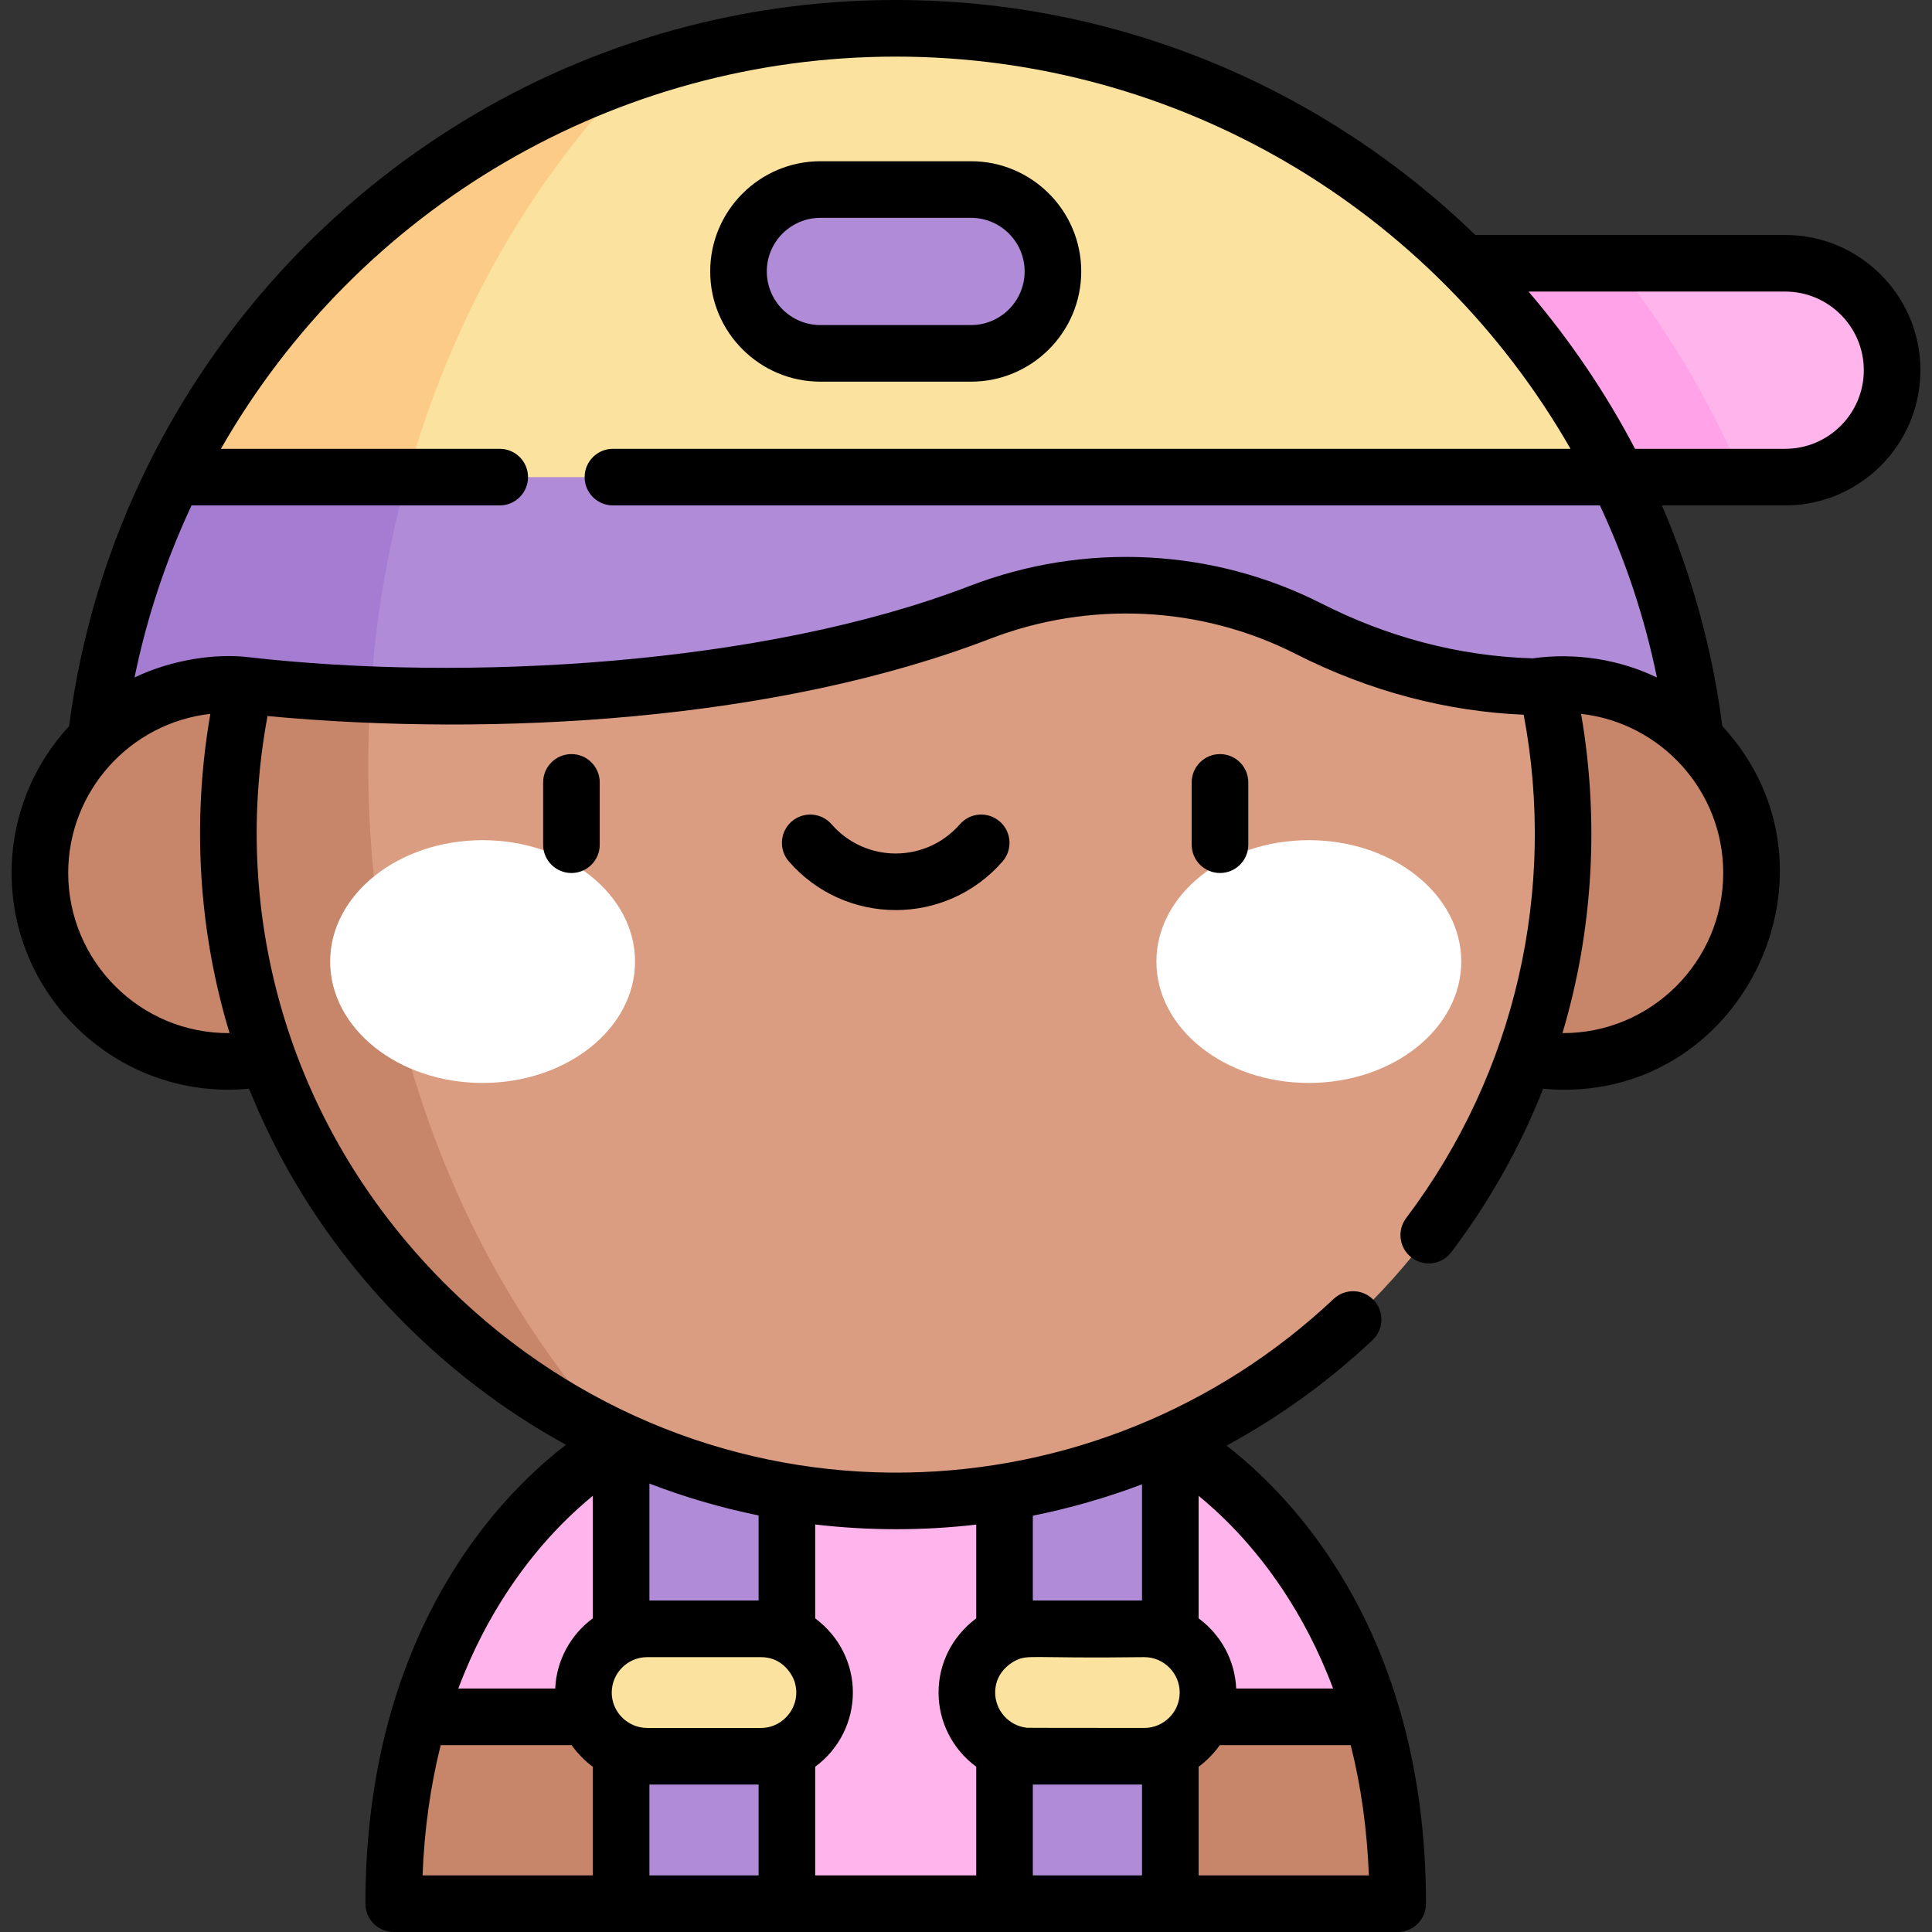 <svg id="Capa_1" enable-background="new 0 0 512 512" height="512" viewBox="0 0 512 512" width="512" xmlns="http://www.w3.org/2000/svg"><rect x="0" y="0" width="512" height="512" fill="#333333" stroke="none"/><g><g><path d="m208.537 504.498h57.672l21.969-61.176-21.969-61.176h-57.672l-21.968 61.176z" fill="#ffb5ec"/><path d="m288.178 454.98v49.52h82.231c0-19.054-2.6-35.467-6.724-49.52l-37.754-36.417z" fill="#c7856a"/><path d="m288.178 382.145v72.835h75.507c-15.713-53.613-53.54-72.835-53.54-72.835z" fill="#ffb5ec"/><path d="m266.209 382.146h43.938v122.351h-43.938z" fill="#b08bd7" transform="matrix(-1 0 0 -1 576.356 886.644)"/><path d="m186.569 454.98v49.52h-82.231c0-19.054 2.6-35.467 6.724-49.52l37.754-36.417z" fill="#c7856a"/><path d="m186.569 382.145v72.835h-75.507c15.713-53.613 53.54-72.835 53.54-72.835z" fill="#ffb5ec"/><path d="m473.09 69.769h-117.475l73.085 56.672h44.39c15.65 0 28.336-12.686 28.336-28.336 0-15.65-12.686-28.336-28.336-28.336z" fill="#ffb5ec"/><path d="m164.6 382.146h43.938v122.351h-43.938z" fill="#b08bd7"/><path d="m450.772 220.909h-426.797c0-33.901 7.945-65.975 22.072-94.468l191.327-54.504 191.326 54.504c14.126 28.493 22.072 60.567 22.072 94.468z" fill="#b08bd7"/><path d="m97.592 202.852c0-34.047 5.905-66.438 16.536-95.806l-68.082 19.395c-14.126 28.493-22.072 60.567-22.072 94.468h74.178c-.367-5.962-.56-11.982-.56-18.057z" fill="#a47cd1"/><path d="m455.58 113.118c-7.654-15.443-16.896-29.959-27.523-43.349h-72.443l73.085 56.672h33.483z" fill="#ffa2e7"/><path d="m428.7 126.441h-382.653c34.903-70.423 107.56-118.941 191.326-118.941s156.423 48.518 191.327 118.941z" fill="#fbe29f"/><path d="m257.329 50.229h-39.912c-11.989 0-21.708 9.719-21.708 21.708 0 11.989 9.719 21.708 21.708 21.708h39.912c11.989 0 21.708-9.719 21.708-21.708 0-11.989-9.719-21.708-21.708-21.708z" fill="#b08bd7"/><g><circle cx="414.233" cy="231.346" fill="#c7856a" r="49.94"/></g><path d="m409.94 182.045c-25.139-.001-46.497-6.971-63.165-15.435-27.072-13.747-58.834-15.215-87.167-4.301-85.435 32.908-194.601 19.297-194.705 19.291-2.924 12.884-4.448 26.3-4.388 40.083.422 97.502 82.247 177.615 179.738 176.059 96.349-1.538 173.981-80.121 173.981-176.837-.001-13.352-1.49-26.355-4.294-38.86z" fill="#da9d81"/><path d="m201.639 431.66h-30.142c-9.324 0-16.882 7.558-16.882 16.882 0 9.324 7.558 16.882 16.882 16.882h30.142c9.324 0 16.882-7.558 16.882-16.882 0-9.323-7.558-16.882-16.882-16.882z" fill="#fbe29f"/><path d="m273.107 431.66h30.142c9.324 0 16.882 7.558 16.882 16.882 0 9.324-7.558 16.882-16.882 16.882h-30.142c-9.324 0-16.882-7.558-16.882-16.882 0-9.323 7.559-16.882 16.882-16.882z" fill="#fbe29f"/><path d="m163.48 381.243c-40.478-44.105-65.888-107.695-65.888-178.391 0-6.35.208-12.642.611-18.868-20.372-.776-33.264-2.382-33.299-2.384-.002.008-.003.015-.005.023-1.389-.137-2.842-.217-4.385-.217-27.581 0-49.94 22.359-49.94 49.939 0 27.581 22.359 49.94 49.94 49.94 3.946 0 7.36-.472 10.34-1.337 16.134 44.67 49.929 81.295 92.626 101.295z" fill="#c7856a"/><path d="m168.914 18.769c-53.743 18.252-97.937 57.371-122.867 107.672h61.875c11.806-42.343 33.157-79.447 60.992-107.672z" fill="#fccb88"/><g><g><g><ellipse cx="127.893" cy="254.824" fill="#fff" rx="40.396" ry="32.169"/></g><g><ellipse cx="346.853" cy="254.824" fill="#fff" rx="40.396" ry="32.169"/></g></g></g></g><g><path d="m217.418 101.145h39.912c16.105 0 29.208-13.103 29.208-29.208s-13.103-29.208-29.208-29.208h-39.912c-16.105 0-29.208 13.103-29.208 29.208s13.102 29.208 29.208 29.208zm0-43.416h39.912c7.834 0 14.208 6.374 14.208 14.208s-6.374 14.208-14.208 14.208h-39.912c-7.834 0-14.208-6.374-14.208-14.208s6.373-14.208 14.208-14.208z"/><path d="m143.936 207.343v16.513c0 4.142 3.358 7.5 7.5 7.5s7.5-3.358 7.5-7.5v-16.513c0-4.142-3.358-7.5-7.5-7.5s-7.5 3.358-7.5 7.5z"/><path d="m315.811 207.343v16.513c0 4.142 3.358 7.5 7.5 7.5s7.5-3.358 7.5-7.5v-16.513c0-4.142-3.358-7.5-7.5-7.5s-7.5 3.358-7.5 7.5z"/><path d="m254.377 218.438c-8.988 10.313-24.992 10.343-34.006 0-2.721-3.123-7.46-3.448-10.582-.726-3.123 2.722-3.448 7.459-.726 10.582 14.984 17.192 41.654 17.174 56.622 0 2.722-3.123 2.396-7.86-.726-10.582-3.124-2.722-7.862-2.398-10.582.726z"/><path d="m390.971 62.269c-39.86-38.593-94.142-62.269-153.598-62.269-86.657 0-161.895 50.172-198.045 123.109-10.832 21.848-17.888 45.157-21.011 69.316-9.454 10.242-15.243 23.915-15.243 38.919 0 33.685 29.064 60.413 62.93 57.165 9.434 23.552 23.842 45.197 42.696 63.672 12.524 12.273 26.412 22.547 41.281 30.697-13.284 10.251-34.952 31.908-46.114 69.985 0 .001-.001.002-.001.004-4.663 15.889-7.027 33.261-7.027 51.632 0 4.14 3.359 7.5 7.5 7.5 43.793-.001 128.582-.006 266.071 0 4.139 0 7.5-3.358 7.5-7.5 0-18.37-2.364-35.742-7.027-51.632 0-.001-.001-.002-.001-.004-11.081-37.8-32.52-59.425-45.828-69.766 13.917-7.535 26.924-16.894 38.667-27.95 3.016-2.839 3.159-7.586.319-10.602-2.839-3.016-7.586-3.159-10.602-.319-30.762 28.963-71.01 45.342-113.304 46.017-43.867.702-87.345-15.858-120.936-48.775-42.29-41.441-58.272-98.065-48.305-151.705 60.405 5.642 134.988 1.278 191.411-20.456 26.461-10.192 56.011-8.738 81.076 3.99 19.914 10.115 40.417 15.26 60.417 16.116 8.667 46.034-1.801 94.49-31.148 133.387-2.495 3.306-1.836 8.01 1.47 10.504 3.308 2.496 8.01 1.836 10.504-1.47 10.151-13.454 18.292-27.991 24.34-43.303 52.402 4.804 82.85-57.771 47.467-96.105-2.613-20.211-7.986-39.823-16.013-58.485h32.674c19.76 0 35.836-16.076 35.836-35.836s-16.076-35.836-35.836-35.836h-82.12zm-219.473 395.655c-.004 0-.007 0-.011 0-5.075-.008-9.371-4.167-9.371-9.381 0-.007.001-.014.001-.021.012-5.14 4.224-9.352 9.37-9.36h.011 30.142c7.129 0 9.123 6.9 8.991 6.718 1.8 6.03-2.799 12.046-8.991 12.046h-30.142zm29.539-33.763h-28.937v-31c9.384 3.614 19.057 6.434 28.938 8.445v22.555zm-52.455-19.949c3.035-3.095 5.931-5.682 8.518-7.798v32.466c-5.91 4.334-9.644 11.184-9.961 18.6h-25.68c7.715-20.592 18.724-34.704 27.123-43.268zm-31.793 58.267h34.71c1.426 2.047 3.456 4.168 5.601 5.731v28.787l-45.119.003c.468-12.125 2.078-23.689 4.808-34.521zm55.311 10.445h28.938v24.073h-28.938zm43.937-4.719c.009-.007.017-.014.026-.021 6.365-4.684 9.958-12.045 9.958-19.642 0-7.391-3.344-14.682-9.984-19.663v-24.873c14.178 1.666 28.653 1.659 42.672.027v24.845c-6.584 4.938-9.984 12.183-9.984 19.663 0 7.629 3.593 14.953 9.984 19.662v28.793h-42.672zm86.61-74.844v30.8h-28.938v-22.484c9.66-1.935 19.637-4.794 28.938-8.316zm-30.546 64.507c-4.806-.525-8.375-4.643-8.375-9.326 0-6.139 5.455-8.474 5.556-8.556 3.471-1.555 3.331-.438 33.968-.826 5.171 0 9.382 4.244 9.382 9.382 0 5.239-4.29 9.382-9.382 9.382-33.118 0-31.156-.057-31.149-.056zm1.608 15.056h28.938v24.073h-28.938zm43.938 24.074v-28.787c2.024-1.483 4.084-3.55 5.6-5.731h34.71c2.73 10.832 4.341 22.396 4.809 34.52zm35.64-49.519h-25.68c-.338-7.523-4.068-14.25-9.96-18.6v-32.465c2.586 2.116 5.483 4.703 8.518 7.798 8.398 8.564 19.408 22.676 27.122 43.267zm-302.529-313.538h81.674c4.142 0 7.5-3.358 7.5-7.5s-3.358-7.5-7.5-7.5h-73.89c36.472-63.762 104.36-103.941 178.831-103.941 74.88 0 142.465 40.471 178.828 103.941h-253.769c-4.142 0-7.5 3.358-7.5 7.5s3.358 7.5 7.5 7.5h261.558c6.835 14.602 11.892 29.868 15.11 45.601-9.809-4.719-21.454-6.691-32.95-5.07-19.872-.59-38.739-5.792-55.978-14.55-28.831-14.635-62.814-16.34-93.259-4.612-54.572 21.015-133.664 25.447-191.065 18.85-8.574-1.027-20.231.586-30.2 5.383 3.217-15.734 8.274-31.001 15.11-45.602zm-32.685 97.405c0-21.681 16.397-39.778 37.667-42.165-4.889 28.326-3.189 57.299 5.097 84.603-23.779.161-42.764-19.142-42.764-42.438zm395.993 42.439c8.295-27.787 9.712-57.034 4.937-84.604 21.028 2.336 37.67 20.259 37.67 42.165 0 23.446-19.13 42.541-42.607 42.439zm79.861-175.68c0 11.489-9.347 20.836-20.836 20.836h-39.792c-7.713-14.773-17.507-29.176-28.224-41.672h68.016c11.488 0 20.836 9.347 20.836 20.836z"/></g></g></svg>